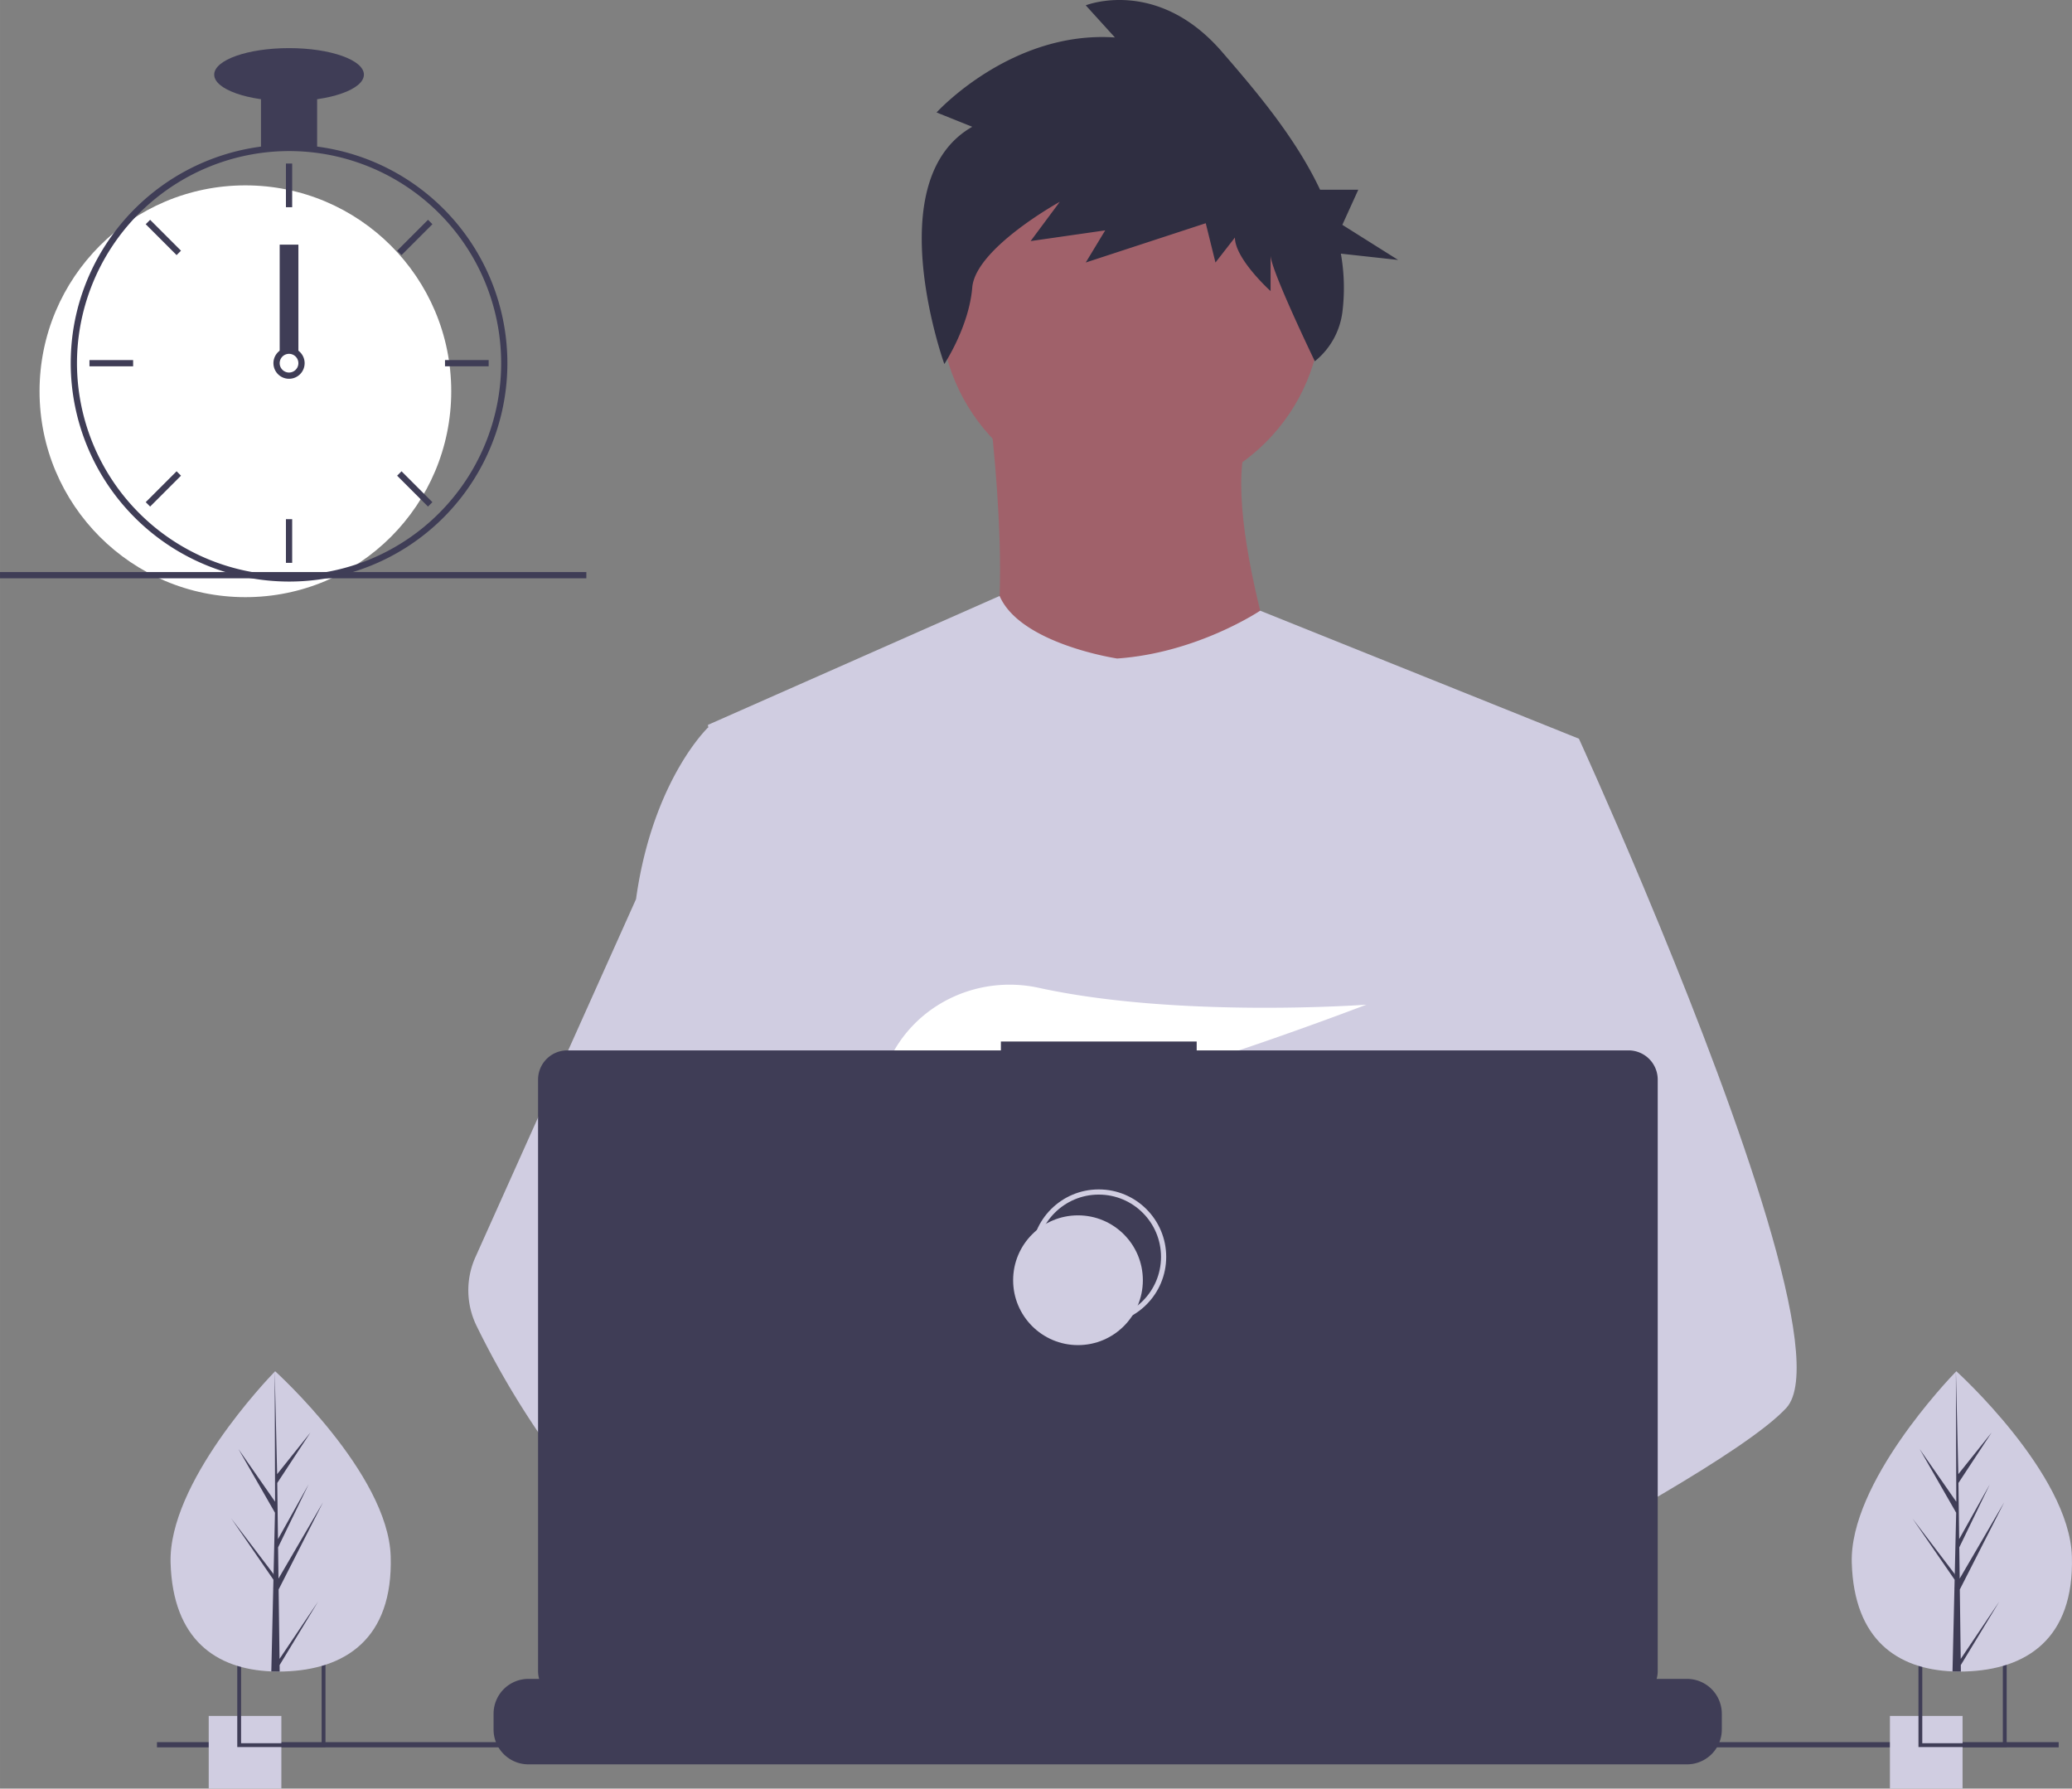 <?xml version="1.0" encoding="UTF-8" standalone="no"?>
<svg id="b4850822-491f-41e2-90b8-9be7376dfe8f" xmlns="http://www.w3.org/2000/svg" data-name="Layer 1" height="689.22" width="798.63" viewBox="0 0 798.627 689.223">
 <rect x="0" y="0" width="798.627" height="689.223" fill="#808080" stroke="none"/>
 <title>dev_productivity</title>
 <circle cy="118.41" cx="435.92" r="73.536" fill="#a0616a"/>
 <path fill="#a0616a" d="m581.72 260.56s13.855 104.44-7.46 116.17 126.82 12.789 126.82 12.789-33.03-90.59-18.11-118.3z" transform="translate(-200.69 -105.39)"/>
 <path fill="#d0cde1" d="m809.26 390.04l-12.32 56.1-26.05 118.69-0.78 6.5-8.99 75.25-5.98 49.99-4.01 33.58c-24.38 12.53-42.05 21.18-42.05 21.18s-1.52-7.62-3.97-17.37c-17.11 5.13-48.77 13.64-75.6 15.34 9.77 10.89 14.26 21.12 8.17 28.67-18.38 22.76-94.26-24.92-120.8-42.7a71.841 71.841 0 0 0 -0.7 12.86l-20.31-15.62 2.01-35.94 3.39-60.81 4.26-76.26a80.064 80.064 0 0 1 -3.37 -10.03c-6.22-22.12-13.77-66.29-19.56-103.33-4.66-29.81-8.16-55-8.9-60.36-0.1-0.7-0.15-1.06-0.15-1.06l112.43-49.68c7.99 18.53 45.3 24.1 45.3 24.1 30.91-2.13 55.14-18.43 55.14-18.43z" transform="translate(-200.69 -105.39)"/>
 <path fill="#a0616a" d="m717.61 730.02s-4.76 1.63-12.5 3.94c-17.11 5.13-48.77 13.64-75.6 15.34-23.1 1.48-42.62-2.08-46.19-17.15-1.53-6.48 0.64-11.81 5.37-16.19 14.12-13.09 51-17.78 80.25-19.39 8.26-0.45 15.9-0.66 22.26-0.74 10.8-0.14 17.88 0.08 17.88 0.08l0.17 0.66z" transform="translate(-200.69 -105.39)"/>
 <path fill="#2f2e41" d="m575.43 154.24-13.75-5.51s28.749-31.651 68.747-28.898l-11.25-12.385s27.499-11.009 52.498 17.89c13.141 15.191 28.346 33.048 37.825 53.163h14.725l-6.146 13.532 21.509 13.532-22.077-2.431a75.617 75.617 0 0 1 0.599 22.445 29.041 29.041 0 0 1 -10.63 19.02s-17.052-35.296-17.052-40.8v13.76s-13.749-12.385-13.749-20.642l-7.5 9.63-3.75-15.137-46.248 15.137 7.5-12.385-28.749 4.128 11.25-15.137s-32.499 17.89-33.749 33.027c-1.25 15.137-10.762 29.481-10.762 29.481s-25.49-70.77 10.76-91.41z" transform="translate(-200.69 -105.39)"/>
 <path fill="#d0cde1" d="m889.19 647.95c-7.49 8.12-26.05 20.35-48.55 33.59-8.37 4.92-17.28 9.99-26.37 15.03-21.69 12.03-44.4 23.95-63.14 33.58-24.38 12.53-42.05 21.18-42.05 21.18s-1.52-7.62-3.97-17.37c-3.28-13.05-8.22-29.92-13.37-37.39-0.18-0.26-0.36-0.5-0.54-0.74-1.5-1.97-3.01-3.12-4.5-3.12l74.42-46.13 32.16-19.94-23.17-55.31-29.06-69.38 17.54-55.81 17.63-56.1h33.04s10.94 23.88 24.93 57.18c2.09 4.98 4.25 10.17 6.45 15.53 28.78 70 64.66 167.75 48.55 185.2z" transform="translate(-200.69 -105.39)"/>
 <path fill="#a0616a" d="m637.68 777.97c-18.38 22.76-94.26-24.92-120.8-42.7-5.78-3.87-9.22-6.32-9.22-6.32l24.28-32.38 7.69-10.25s6.88 3.65 17.05 9.59c0.37 0.22 0.74 0.44 1.12 0.66 8.77 5.15 19.78 11.88 30.89 19.39 15.33 10.37 30.83 22.2 40.82 33.34 9.77 10.89 14.26 21.12 8.17 28.67z" transform="translate(-200.69 -105.39)"/>
 <path fill="#d0cde1" d="m556.68 695.91a47.782 47.782 0 0 0 -8.1 0.66c-22.99 3.95-29.77 24.76-31.7 38.7a71.841 71.841 0 0 0 -0.7 12.86l-20.31-15.62-7.4-5.69c-17.81-6.21-33.68-17.24-47.44-30.25a238.48 238.48 0 0 1 -31.95 -37.89 334.15 334.15 0 0 1 -24.72 -42.4 31.184 31.184 0 0 1 -0.43 -26.45l25.15-56.05 36.76-81.92q0.405-2.925 0.89-5.72c7.29-41.8 26.82-60.36 26.82-60.36h14.92l9.98 60.36 12.4 74.99-8.69 28.34-20.08 65.45 19.19 20.84z" transform="translate(-200.69 -105.39)"/>
 <path fill="#fff" d="m573.56 521.19l12.755 14.881c4.739-0.904 9.687-1.965 14.784-3.158l-3.663-11.723 8.957 10.45c53.997-13.281 120.93-39.101 120.93-39.101s-72.257 5.298-126.21-6.489c-23.871-5.215-48.431 6.618-58.226 29.002-5.694 13.011-4.799 24.283 15.394 24.283a133.37 133.37 0 0 0 20.353 -1.914z" transform="translate(-200.69 -105.39)"/>
 <path fill="#3f3d56" d="m864.34 765.77v6.07a13.34 13.34 0 0 1 -0.91 4.87 13.688 13.688 0 0 1 -0.97 2 13.437 13.437 0 0 1 -11.55 6.56h-446.55a13.437 13.437 0 0 1 -11.55 -6.56 13.682 13.682 0 0 1 -0.97 -2 13.34 13.34 0 0 1 -0.91 -4.87v-6.07a13.426 13.426 0 0 1 13.43 -13.43h25.74v-2.83a0.559 0.559 0 0 1 0.56 -0.56h13.43a0.559 0.559 0 0 1 0.56 0.56v2.83h8.39v-2.83a0.559 0.559 0 0 1 0.56 -0.56h13.43a0.559 0.559 0 0 1 0.56 0.56v2.83h8.4v-2.83a0.559 0.559 0 0 1 0.56 -0.56h13.43a0.559 0.559 0 0 1 0.56 0.56v2.83h8.39v-2.83a0.559 0.559 0 0 1 0.56 -0.56h13.43a0.559 0.559 0 0 1 0.56 0.56v2.83h8.39v-2.83a0.559 0.559 0 0 1 0.56 -0.56h13.43a0.559 0.559 0 0 1 0.56 0.56v2.83h8.4v-2.83a0.559 0.559 0 0 1 0.56 -0.56h13.43a0.559 0.559 0 0 1 0.56 0.56v2.83h8.39v-2.83a0.559 0.559 0 0 1 0.56 -0.56h105.2a0.559 0.559 0 0 1 0.56 0.56v2.83h8.4v-2.83a0.559 0.559 0 0 1 0.56 -0.56h13.43a0.566 0.566 0 0 1 0.56 0.56v2.83h8.39v-2.83a0.559 0.559 0 0 1 0.56 -0.56h13.43a0.559 0.559 0 0 1 0.56 0.56v2.83h8.39v-2.83a0.559 0.559 0 0 1 0.56 -0.56h13.43a0.559 0.559 0 0 1 0.56 0.56v2.83h8.4v-2.83a0.559 0.559 0 0 1 0.56 -0.56h13.43a0.557 0.557 0 0 1 0.55 0.56v2.83h8.4v-2.83a0.559 0.559 0 0 1 0.56 -0.56h13.43a0.559 0.559 0 0 1 0.56 0.56v2.83h8.39v-2.83a0.559 0.559 0 0 1 0.56 -0.56h13.43a0.559 0.559 0 0 1 0.56 0.56v2.83h39.17a13.426 13.426 0 0 1 13.43 13.43z" transform="translate(-200.69 -105.39)"/>
 <rect y="671.33" x="60.5" height="2" fill="#3f3d56" width="733"/>
 <path fill="#3f3d56" d="m828.38 510.15h-166.44v-3.43h-75.47v3.43h-167.13a11.259 11.259 0 0 0 -11.259 11.259v227.91a11.259 11.259 0 0 0 11.259 11.259h409.04a11.259 11.259 0 0 0 11.259 -11.259v-227.92a11.259 11.259 0 0 0 -11.26 -11.25z" transform="translate(-200.69 -105.39)"/>
 <circle stroke-width="2" stroke="#d0cde1" cy="484.33" cx="423.5" stroke-miterlimit="10" r="25" fill="none"/>
 <circle cy="493.33" cx="415.5" r="25" fill="#d0cde1"/>
 <rect y="661.22" x="80.446" height="28" fill="#d0cde1" width="28"/>
 <path fill="#3f3d56" d="m292.14 744.61v34h34v-34zm32.52 32.52h-31.05v-31.04h31.05z" transform="translate(-200.69 -105.39)"/>
 <rect y="661.22" x="728.45" height="28" fill="#d0cde1" width="28"/>
 <path fill="#3f3d56" d="m940.14 744.61v34h34v-34zm32.52 32.52h-31.05v-31.04h31.05z" transform="translate(-200.69 -105.39)"/>
 <circle cy="150.77" cx="94.58" r="79.34" fill="#fff"/>
 <path fill="#3f3d56" d="m322.92 161.88a85.755 85.755 0 0 0 -21.638 0 84.368 84.368 0 0 0 -69.62 58.71 83.223 83.223 0 0 0 -3.655 21.662c-0.036 1.022-0.06 2.056-0.06 3.09a84.233 84.233 0 0 0 84.149 84.149c1.791 0 3.582-0.06 5.349-0.168a83.231 83.231 0 0 0 12.334 -1.707 84.159 84.159 0 0 0 -6.864 -165.74zm15.519 160.86h-0.012a80.908 80.908 0 0 1 -20.977 4.171c-1.767 0.12-3.558 0.18-5.349 0.18a81.845 81.845 0 0 1 -81.745 -81.745c0-1.034 0.024-2.068 0.06-3.09a81.856 81.856 0 0 1 81.685 -78.655 81.749 81.749 0 0 1 26.339 159.14z" transform="translate(-200.69 -105.39)"/>
 <rect y="63.018" x="110.21" height="16.83" fill="#3f3d56" width="2.404"/>
 <rect transform="translate(-262.69 138.7) rotate(-45)" height="16.83" width="2.404" y="188.48" x="262.44" fill="#3f3d56"/>
 <rect transform="translate(-202.45 383.53) rotate(-90)" height="16.83" width="2.404" y="236.93" x="242.37" fill="#3f3d56"/>
 <rect transform="translate(41.639 582.57) rotate(225)" height="16.83" width="2.404" y="285.38" x="262.44" fill="#3f3d56"/>
 <rect transform="translate(275.59 485.67) rotate(225)" height="16.83" width="2.404" y="188.48" x="359.35" fill="#3f3d56"/>
 <rect transform="translate(-65.411 520.57) rotate(-90)" height="16.83" width="2.404" y="236.93" x="379.42" fill="#3f3d56"/>
 <rect transform="translate(-302.83 235.61) rotate(-45)" height="16.83" width="2.404" y="285.38" x="359.35" fill="#3f3d56"/>
 <rect y="200.06" x="110.21" height="16.83" fill="#3f3d56" width="2.404"/>
 <path fill="#3f3d56" d="m315.7 240.53a6.011 6.011 0 0 0 -7.213 0 6.187 6.187 0 0 0 -1.719 2.02 6.011 6.011 0 1 0 8.932 -2.02zm-3.606 8.415a3.617 3.617 0 0 1 -3.606 -3.606 3.671 3.671 0 0 1 0.637 -2.044 3.603 3.603 0 1 1 2.969 5.65z" transform="translate(-200.69 -105.39)"/>
 <rect y="35.369" x="100.59" height="21.638" fill="#3f3d56" width="21.638"/>
 <ellipse cy="28.757" cx="111.41" rx="28.851" ry="10.218" fill="#3f3d56"/>
 <rect y="94.273" x="107.8" height="40.872" fill="#3f3d56" width="7.213"/>
 <rect y="220.44" width="226" fill="#3f3d56" height="2.404"/>
 <path fill="#d0cde1" d="m351.28 705.14c0.933 31.95-17.735 43.659-41.163 44.343q-0.816 0.024-1.625 0.029-1.63 0.012-3.228-0.054c-21.188-0.88-37.96-12.127-38.828-41.84-0.898-30.75 37.269-70.703 40.132-73.658l0.005-0.003c0.109-0.113 0.164-0.169 0.164-0.169s43.61 39.42 44.54 71.36z" transform="translate(-200.69 -105.39)"/>
 <path fill="#3f3d56" d="m308.43 744.64l14.882-22.132-14.852 24.512 0.031 2.49q-1.63 0.012-3.228-0.054l0.74-32.01-0.02-0.247 0.027-0.048 0.071-3.025-16.298-23.663 16.279 21.399 0.058 0.639 0.558-24.186-14.077-24.533 14.117 20.284-0.147-50.108 0-0.167 0.005 0.164 0.934 39.491 12.83-16.041-12.788 19.444 0.28 21.634 11.806-21.114-11.762 24.295 0.156 12.03 17.169-29.411-17.117 33.608z" transform="translate(-200.69 -105.39)"/>
 <path fill="#d0cde1" d="m999.28 705.14c0.933 31.95-17.735 43.659-41.163 44.343q-0.816 0.024-1.625 0.029-1.63 0.012-3.228-0.054c-21.188-0.88-37.96-12.127-38.828-41.84-0.898-30.75 37.269-70.703 40.132-73.658l0.005-0.003c0.109-0.113 0.164-0.169 0.164-0.169s43.61 39.42 44.54 71.36z" transform="translate(-200.69 -105.39)"/>
 <path fill="#3f3d56" d="m956.43 744.64l14.882-22.132-14.852 24.512 0.031 2.49q-1.63 0.012-3.228-0.054l0.74-32.01-0.02-0.247 0.027-0.048 0.071-3.025-16.298-23.663 16.279 21.399 0.058 0.639 0.558-24.186-14.077-24.533 14.117 20.284-0.147-50.108 0-0.167 0.005 0.164 0.934 39.491 12.83-16.041-12.788 19.444 0.28 21.634 11.806-21.114-11.762 24.295 0.156 12.03 17.169-29.411-17.117 33.608z" transform="translate(-200.69 -105.39)"/>
</svg>
